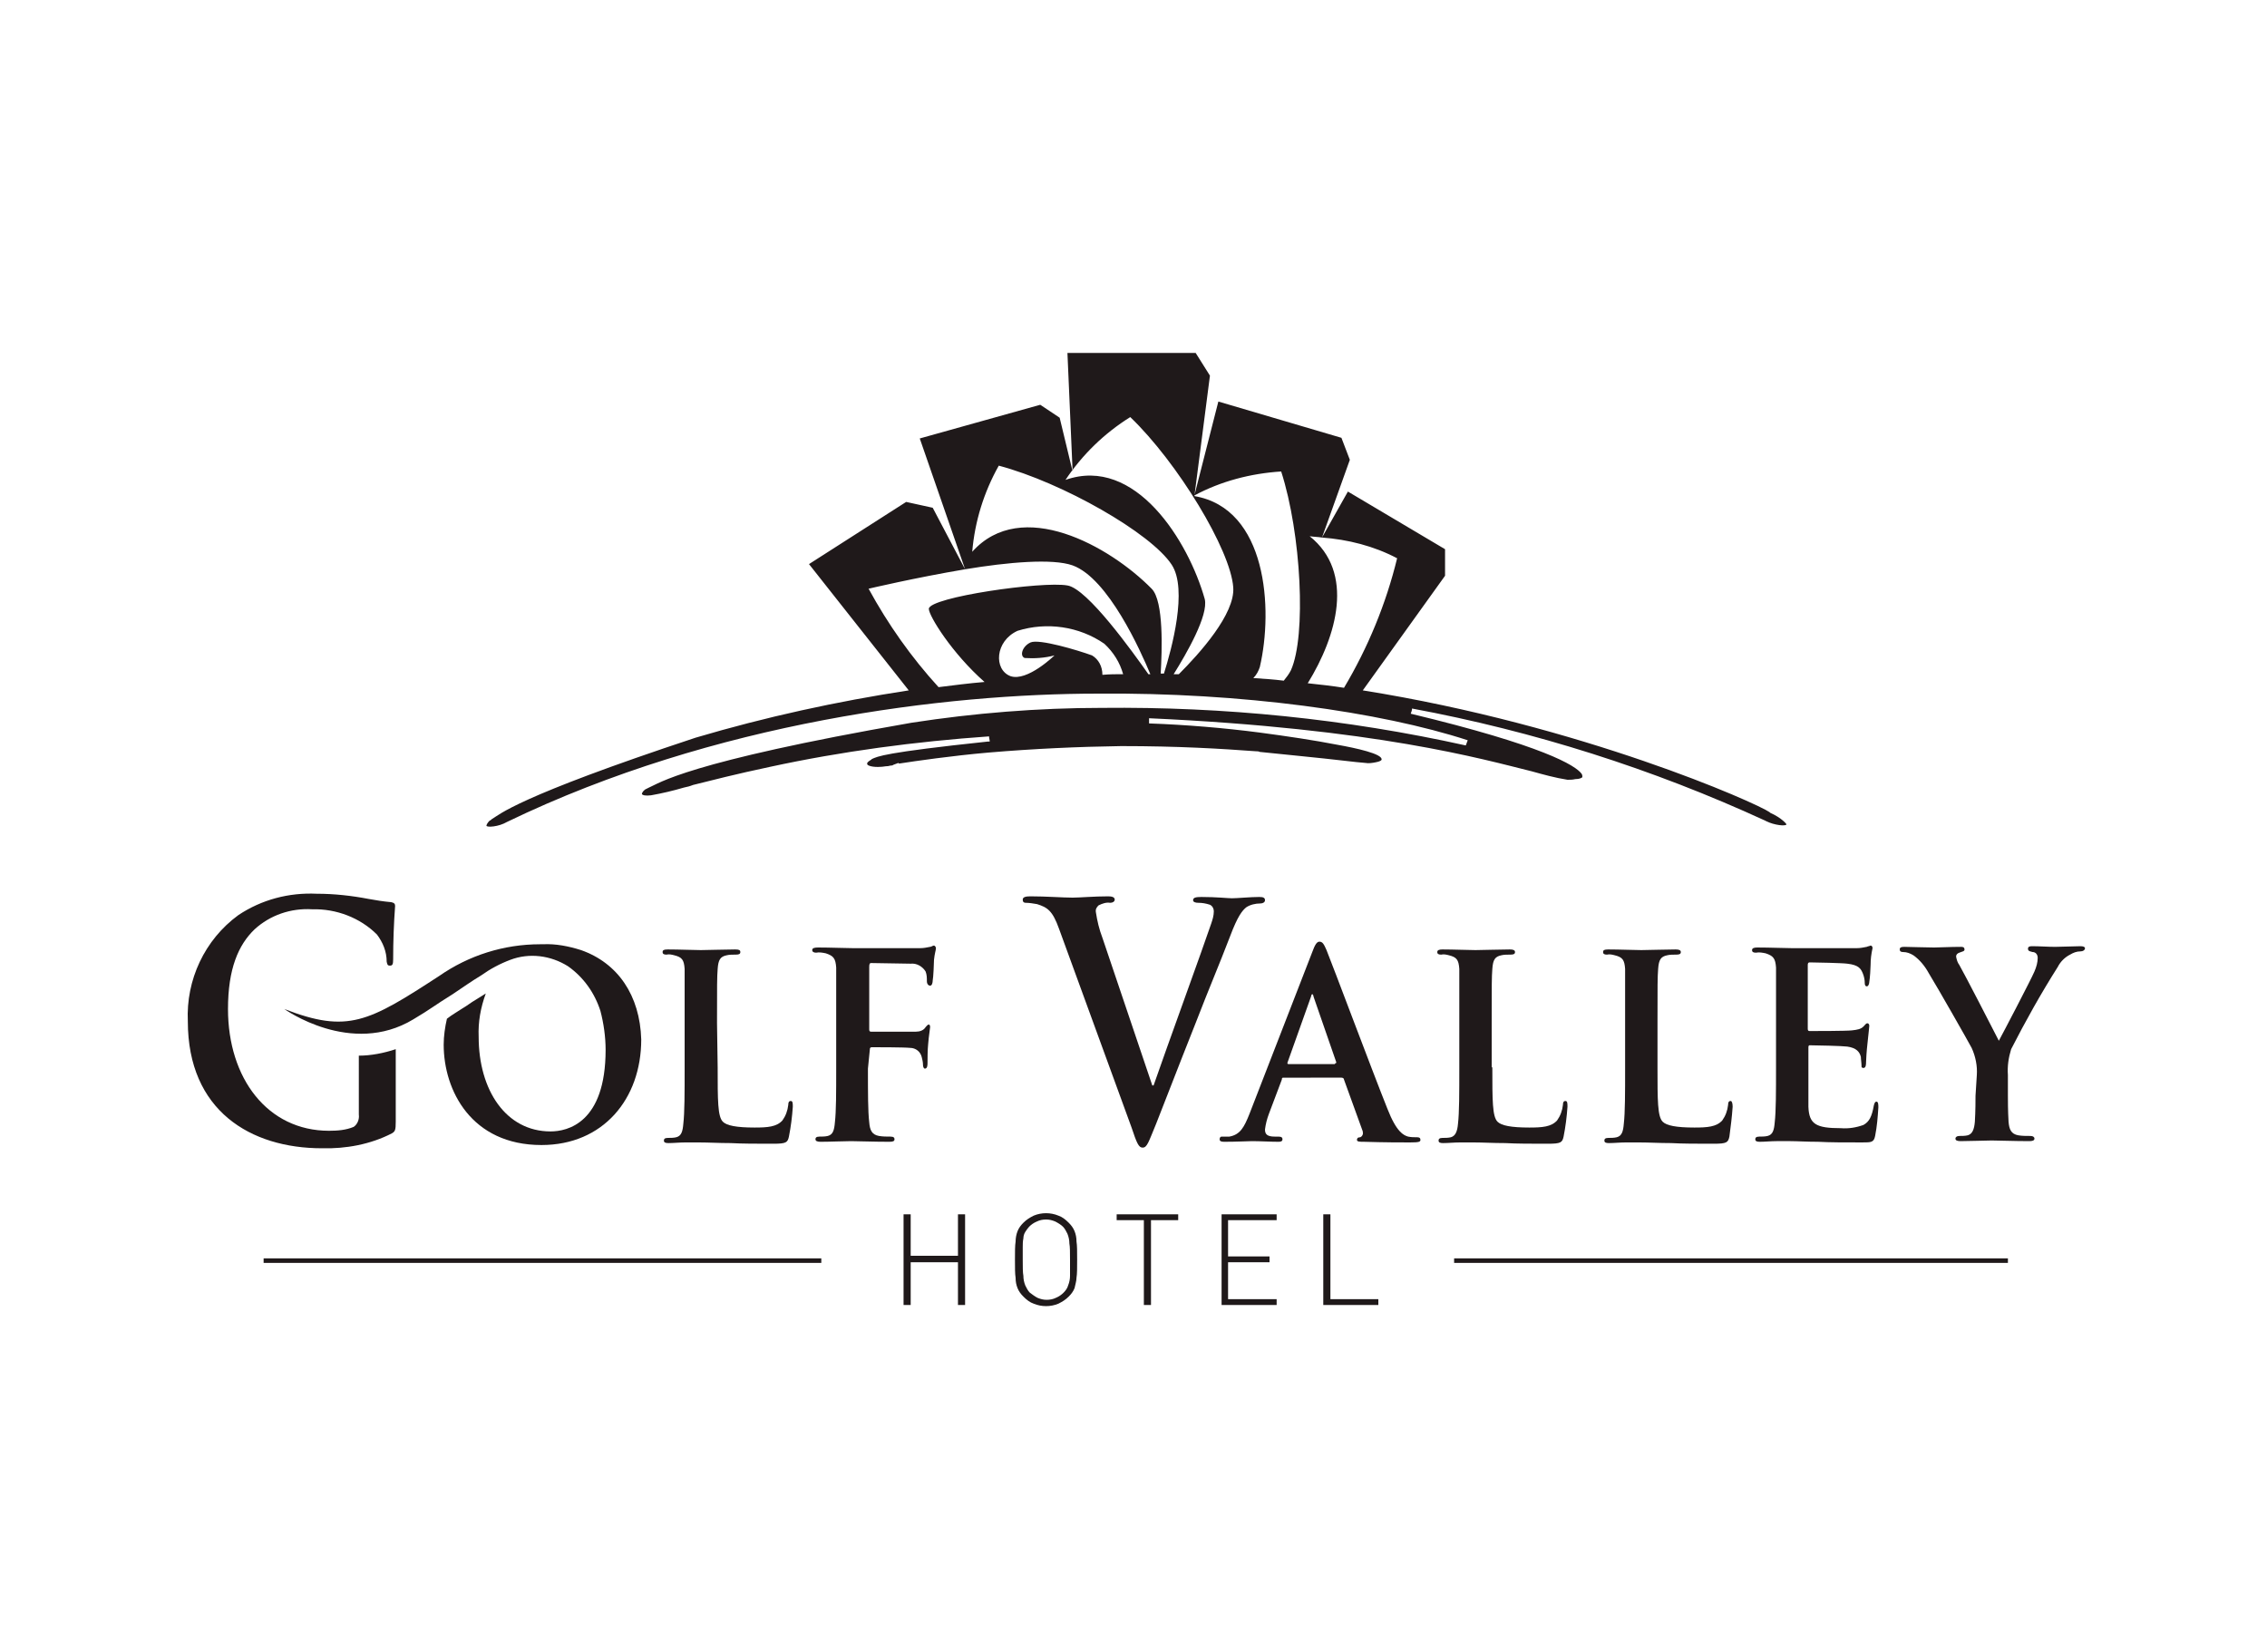 <?xml version="1.0" encoding="utf-8"?>
<!-- Generator: Adobe Illustrator 21.1.0, SVG Export Plug-In . SVG Version: 6.00 Build 0)  -->
<svg version="1.1" id="Layer_1" xmlns="http://www.w3.org/2000/svg" xmlns:xlink="http://www.w3.org/1999/xlink" x="0px" y="0px"
	 viewBox="0 0 350 255.1" style="enable-background:new 0 0 350 255.1;" xml:space="preserve">
<style type="text/css">
	.st0{fill:#1F191A;}
</style>
<g>
	<path class="st0" d="M273.3,125.5l-0.1-0.1c0,0,0,0,0,0c-2-1.4-28.9-13.4-62.8-18.8l12.7-17.7v-4.1l-15-8.9l-4,7.1
		c4,0.3,8,1.3,11.6,3.2c-1.7,7-4.5,13.8-8.2,20c-1.9-0.3-3.7-0.5-5.6-0.7c4.5-7.3,7.3-17.1,0.3-22.7c0.7,0.1,1.3,0.1,1.9,0.2l4.3-12
		l-1.3-3.4l-19-5.6l-3.7,14.5c4.1-2.2,8.7-3.4,13.4-3.7c3.1,9.6,3.9,25.4,1.5,30.7c-0.3,0.6-0.7,1.1-1.1,1.6
		c-1.6-0.2-3.1-0.3-4.7-0.4c0.5-0.5,0.8-1.1,1-1.7c2.1-9,1.1-24.5-10.1-26.4l-0.1,0.4l0.1-0.4h0h0l2.4-18.6l-2.2-3.5h-19.8l0.8,18.3
		l-2-8.3l-3-2l-18.6,5.2l7,20.2c6.6-1.1,13.5-1.7,16.6-0.6c5.5,2,10.5,13.2,12,16.8h-0.3c-2.4-3.4-9.4-13.2-12.5-13.7
		c-3.8-0.7-21.3,1.8-21.4,3.6c0,1.1,3.6,6.9,8.6,11.3c-2.4,0.2-4.7,0.5-7.1,0.8c-4.2-4.6-7.8-9.7-10.8-15.2c0,0,7.2-1.7,14.9-3
		l-5-9.5l-4.1-0.9l-15,9.6l15.4,19.5c-11.1,1.7-22.1,4.1-32.9,7.3c-27.8,9.2-30.3,11.9-31.5,12.6c-0.1,0.1-0.2,0.2-0.3,0.2
		c-0.4,0.4-0.5,0.7-0.5,0.8c0,0.1,0.4,0.2,1.1,0.1c0.7-0.1,1.4-0.3,2.1-0.7c32.1-15.5,67.8-19.8,91.2-19.8
		c22.1-0.2,43.6,2.8,57.1,7.2c-0.1,0.3-0.2,0.5-0.3,0.8c-18.5-4.1-37.3-6-56.2-5.8c-9.8,0-19.7,0.8-29.4,2.3c-35,6.1-39,9.4-40.5,10
		c-0.2,0.1-0.4,0.2-0.6,0.3c-0.4,0.3-0.5,0.6-0.5,0.7c0.1,0.2,0.6,0.3,1.4,0.2c1.7-0.3,3.4-0.7,5.1-1.2c0.5-0.1,0.9-0.2,1.4-0.4
		c2.8-0.7,6.7-1.7,11.9-2.8c11.1-2.4,22.4-3.9,33.8-4.7c0,0.3,0.1,0.5,0.1,0.8c-0.1,0-0.2,0-0.3,0c-16.1,1.7-17,2.3-17.9,2.7
		l-0.1,0.1c-0.5,0.3-0.7,0.5-0.6,0.7c0,0.2,0.8,0.5,2.1,0.4c0.3,0,0.7-0.1,1-0.1c0.2,0,0.4-0.1,0.6-0.1c0.1,0,0.2,0,0.3-0.1v0
		c0.3-0.1,0.5-0.2,0.8-0.3l0.1,0.1c2.6-0.4,8.1-1.2,13.8-1.7c7.1-0.6,13.8-0.9,20.5-1c8.8,0,15.4,0.4,20.8,0.8c0.2,0,0.4,0,0.6,0.1
		c2,0.2,3.9,0.4,5.9,0.6c6.1,0.6,8.9,1,10.4,1.1c0.5,0.1,1.1,0,1.6-0.1c0.6-0.1,0.9-0.3,0.9-0.4c0.2-0.9-4-1.8-6.8-2.3
		c-3.6-0.7-7.6-1.3-12.1-1.9c-5.4-0.7-11.3-1.2-17-1.4c0-0.3,0-0.5,0-0.8c35.1,1.6,51.4,6.3,59.1,8.2c1.8,0.5,3.6,1,5.5,1.3
		c0.4,0,0.8,0,1.2-0.1c0.7,0,1-0.2,1.1-0.3c0-0.2,0-0.3-0.1-0.5c-0.9-1.3-6-4.4-26.4-9.3c0.1-0.3,0.2-0.5,0.2-0.8
		c18.8,3.5,37.1,9.3,54.5,17.3c0.1,0,0.1,0.1,0.2,0.1c0.6,0.3,1.3,0.5,2,0.6c0.7,0.1,1.1,0,1.1-0.1
		C275.9,127.3,275.1,126.3,273.3,125.5 M174.5,64.4c7.3,7,15.5,20.5,15.9,26.3c0.3,4.1-5.2,10.2-8.4,13.4c-0.3,0-0.6,0-0.8,0
		c2-3.2,5.4-9.1,4.8-11.6c-2.5-8.9-10.7-22.2-21.5-18.4C167.1,70.2,170.5,66.9,174.5,64.4 M168.6,101.2c-2.2-0.8-8.2-2.6-9.5-2
		c-1.3,0.6-1.7,2.1-0.9,2.4c1.5,0.1,3.1,0,4.6-0.4c0,0-4.2,4.1-6.8,3.2c-2.6-1-2.4-5.4,1.1-7c4.5-1.4,9.5-0.7,13.4,2
		c1.4,1.3,2.4,2.9,2.9,4.7c-1.1,0-2.1,0-3.2,0.1C170.2,102.9,169.6,101.8,168.6,101.2 M179.2,104c0.2-3.5,0.5-11.2-1.4-13.1
		c-6.5-6.6-20.1-14.2-27.7-5.7c0.4-4.7,1.8-9.2,4.1-13.3c9.8,2.6,23.5,10.4,26.7,15.3c2.5,3.8,0,13-1.2,16.8L179.2,104L179.2,104z"
		/>
	<rect x="224.5" y="194.3" class="st0" width="85.5" height="0.7"/>
	<polygon class="st0" points="149,201.5 147.9,201.5 147.9,194.9 140.6,194.9 140.6,201.5 139.5,201.5 139.5,187.5 140.6,187.5 
		140.6,193.9 147.9,193.9 147.9,187.5 149,187.5 	"/>
	<path class="st0" d="M166.3,194.5c0,1.3,0,2.2-0.1,2.8c0,0.5-0.2,1.1-0.3,1.6c-0.2,0.5-0.5,0.9-0.9,1.3c-0.5,0.5-1,0.8-1.6,1.1
		c-1.2,0.5-2.6,0.5-3.8,0c-0.6-0.2-1.1-0.6-1.6-1.1c-0.4-0.4-0.7-0.8-0.9-1.3c-0.2-0.5-0.3-1-0.3-1.6c-0.1-0.6-0.1-1.5-0.1-2.8
		c0-1.2,0-2.2,0.1-2.8c0-0.5,0.1-1.1,0.3-1.6c0.2-0.5,0.5-0.9,0.9-1.3c0.5-0.5,1-0.8,1.6-1.1c1.2-0.5,2.6-0.5,3.8,0
		c0.6,0.2,1.1,0.6,1.6,1.1c0.4,0.4,0.7,0.8,0.9,1.3c0.2,0.5,0.3,1,0.3,1.6C166.3,192.3,166.3,193.2,166.3,194.5 M165.2,194.5
		c0-1.1,0-2-0.1-2.5c0-0.5-0.1-1-0.3-1.5c-0.2-0.4-0.4-0.8-0.7-1.1c-0.3-0.3-0.8-0.6-1.2-0.8c-0.5-0.2-0.9-0.3-1.4-0.3
		c-0.5,0-1,0.1-1.4,0.3c-0.5,0.2-0.9,0.5-1.2,0.8c-0.2,0.2-0.4,0.5-0.6,0.8c-0.2,0.3-0.3,0.7-0.3,1c-0.1,0.5-0.1,0.9-0.1,1.4
		c0,0.5,0,1.2,0,1.9c0,1.1,0,2,0.1,2.5c0,0.5,0.1,1,0.3,1.5c0.2,0.4,0.4,0.8,0.7,1.1c0.4,0.3,0.8,0.6,1.2,0.8
		c0.5,0.2,0.9,0.3,1.4,0.3c0.5,0,1-0.1,1.4-0.3c0.5-0.2,0.9-0.5,1.2-0.8c0.3-0.3,0.6-0.7,0.7-1.1c0.2-0.5,0.3-1,0.3-1.5
		C165.2,196.4,165.2,195.6,165.2,194.5"/>
	<polygon class="st0" points="181.9,188.4 177.7,188.4 177.7,201.5 176.6,201.5 176.6,188.4 172.4,188.4 172.4,187.5 181.9,187.5 	
		"/>
	<polygon class="st0" points="197.1,201.5 188.6,201.5 188.6,187.5 197.1,187.5 197.1,188.4 189.6,188.4 189.6,194 196,194 
		196,194.9 189.6,194.9 189.6,200.6 197.1,200.6 	"/>
	<polygon class="st0" points="212.8,201.5 204.3,201.5 204.3,187.5 205.4,187.5 205.4,200.6 212.8,200.6 	"/>
	<rect x="40.7" y="194.3" class="st0" width="86.1" height="0.7"/>
	<path class="st0" d="M110.8,164.8c0,5.1,0,7.6,0.8,8.4c0.6,0.6,2.1,0.9,4.9,0.9c2,0,3.4-0.1,4.3-1.1c0.5-0.7,0.8-1.5,0.9-2.4
		c0-0.4,0.1-0.6,0.4-0.6c0.3,0,0.3,0.4,0.3,0.9c-0.1,1.5-0.3,3.1-0.6,4.6c-0.2,0.9-0.4,1.1-2.4,1.1c-2.6,0-4.8,0-6.6-0.1
		c-1.8,0-3.4-0.1-4.9-0.1c-0.4,0-1.2,0-2.1,0c-0.9,0-1.8,0.1-2.6,0.1c-0.5,0-0.7-0.1-0.7-0.4c0-0.2,0.1-0.4,0.6-0.4
		c0.4,0,0.9,0,1.3-0.1c0.8-0.2,1-0.9,1.1-2.1c0.2-1.7,0.2-4.8,0.2-8.5v-7c0-6,0-7.2,0-8.4c-0.1-1.4-0.4-1.8-1.6-2.1
		c-0.4-0.1-0.8-0.2-1.2-0.1c-0.4,0-0.6-0.1-0.6-0.4c0-0.3,0.2-0.4,0.8-0.4c1.7,0,4.1,0.1,5.1,0.1c0.9,0,3.9-0.1,5.3-0.1
		c0.6,0,0.8,0.1,0.8,0.4c0,0.3-0.2,0.4-0.7,0.4c-0.5,0-1,0-1.4,0.1c-1,0.2-1.3,0.7-1.4,2.1c-0.1,1.3-0.1,2.4-0.1,8.4L110.8,164.8z"
		/>
	<path class="st0" d="M134,165c0,3.8,0,6.6,0.2,8.3c0.1,1.2,0.4,1.9,1.5,2.1c0.6,0.1,1.2,0.1,1.8,0.1c0.5,0,0.6,0.2,0.6,0.4
		c0,0.3-0.2,0.4-0.8,0.4c-2.4,0-5-0.1-5.9-0.1c-1,0-3.3,0.1-4.7,0.1c-0.5,0-0.8-0.1-0.8-0.4c0-0.2,0.1-0.4,0.6-0.4
		c0.4,0,0.9,0,1.3-0.1c0.8-0.2,1-0.9,1.1-2.1c0.2-1.7,0.2-4.6,0.2-8.5v-7c0-6,0-7.2,0-8.4c-0.1-1.4-0.4-1.8-1.6-2.2
		c-0.5-0.1-1-0.2-1.5-0.1c-0.3,0-0.6-0.1-0.6-0.4c0-0.3,0.3-0.4,0.9-0.4c1.9,0,4.2,0.1,5.3,0.1c1.4,0,9.6,0,10.5,0
		c0.5,0,1-0.1,1.5-0.2c0.2,0,0.4-0.2,0.6-0.2c0.1,0,0.3,0.2,0.3,0.4c0,0.3-0.2,0.8-0.3,1.8c0,0.4-0.1,2.8-0.2,3.2
		c0,0.3-0.1,0.8-0.4,0.8c-0.2,0-0.5-0.2-0.5-0.7c0-0.5,0-1-0.2-1.5c-0.5-0.8-1.4-1.3-2.3-1.2l-6.1-0.1c-0.2,0-0.3,0.1-0.3,0.6v9.6
		c0,0.2,0,0.4,0.3,0.4l5.2,0c0.6,0,1.1,0,1.7,0c0.6,0,1.2-0.2,1.5-0.7c0.2-0.2,0.3-0.4,0.5-0.4c0.1,0,0.2,0.1,0.2,0.4
		c0,0.2-0.2,1.3-0.3,2.6c-0.1,0.8-0.1,2.6-0.1,2.9c0,0.3,0,0.9-0.4,0.9c-0.2,0-0.3-0.3-0.3-0.6c0-0.4-0.1-0.8-0.2-1.2
		c-0.2-0.8-0.9-1.4-1.8-1.4c-0.9-0.1-5.3-0.1-5.9-0.1c-0.2,0-0.3,0.1-0.3,0.3L134,165z"/>
	<path class="st0" d="M163.5,143.4c-1-2.8-1.8-3.3-3.4-3.8c-0.6-0.1-1.2-0.2-1.7-0.2c-0.4,0-0.5-0.2-0.5-0.5c0-0.4,0.5-0.5,1.2-0.5
		c2.4,0,5,0.2,6.5,0.2c1.1,0,3.3-0.2,5.5-0.2c0.5,0,1,0.1,1,0.5c0,0.3-0.3,0.5-0.7,0.5c-0.6-0.1-1.2,0.1-1.8,0.4
		c-0.3,0.3-0.5,0.6-0.4,1.1c0.2,1.3,0.5,2.6,1,3.9l7.7,22.8h0.2c1.9-5.5,7.8-21.7,8.9-25c0.2-0.6,0.4-1.2,0.4-1.9
		c0-0.4-0.2-0.8-0.6-1c-0.6-0.2-1.2-0.3-1.8-0.3c-0.4,0-0.8-0.1-0.8-0.4c0-0.4,0.4-0.5,1.3-0.5c2.3,0,4.1,0.2,4.7,0.2
		c0.8,0,2.9-0.2,4.2-0.2c0.6,0,0.9,0.1,0.9,0.5c0,0.3-0.3,0.5-0.7,0.5c-0.8,0-1.6,0.2-2.2,0.6c-0.6,0.5-1.3,1.3-2.5,4.5
		c-1.8,4.7-3,7.4-5.4,13.6c-2.9,7.3-5,12.8-6,15.3c-1.2,2.9-1.4,3.7-2.1,3.7c-0.6,0-0.9-0.7-1.7-3.1L163.5,143.4z"/>
	<path class="st0" d="M198.2,166.4c-0.2,0-0.3,0-0.3,0.3l-2,5.3c-0.3,0.8-0.5,1.6-0.6,2.4c0,0.7,0.3,1.1,1.5,1.1h0.6
		c0.5,0,0.6,0.2,0.6,0.4c0,0.3-0.2,0.4-0.6,0.4c-1.2,0-2.9-0.1-4.1-0.1c-0.4,0-2.4,0.1-4.3,0.1c-0.5,0-0.7-0.1-0.7-0.4
		c0-0.2,0.1-0.4,0.3-0.4c0,0,0.1,0,0.1,0c0.3,0,0.8,0,1.1,0c1.7-0.3,2.3-1.5,3.1-3.5l9.7-25c0.4-1.1,0.7-1.6,1.1-1.6
		c0.5,0,0.7,0.4,1.1,1.3c0.9,2.2,7,18.5,9.4,24.5c1.4,3.6,2.5,4.1,3.2,4.3c0.5,0.1,0.9,0.1,1.4,0.1c0.3,0,0.5,0.1,0.5,0.4
		c0,0.3-0.2,0.4-1.6,0.4c-1.3,0-4,0-7.1-0.1c-0.7,0-1.1,0-1.1-0.3c0-0.2,0.1-0.4,0.5-0.4c0.3-0.1,0.5-0.5,0.4-0.8c0,0,0,0,0-0.1
		l-2.9-8c0-0.2-0.2-0.3-0.4-0.3L198.2,166.4z M206.1,164.2c0.2,0,0.2-0.1,0.2-0.2l-3.5-10.1c0-0.1-0.1-0.4-0.2-0.4
		c-0.1,0-0.2,0.3-0.2,0.4l-3.6,10.1c-0.1,0.2,0,0.3,0.1,0.3H206.1z"/>
	<path class="st0" d="M230.4,164.8c0,5.1,0,7.6,0.8,8.4c0.6,0.6,2.1,0.9,4.9,0.9c2,0,3.4-0.1,4.3-1.1c0.5-0.7,0.8-1.5,0.9-2.4
		c0-0.4,0.1-0.6,0.4-0.6c0.3,0,0.3,0.4,0.3,0.9c-0.1,1.5-0.3,3.1-0.6,4.6c-0.2,0.9-0.4,1.1-2.4,1.1c-2.6,0-4.8,0-6.6-0.1
		c-1.9,0-3.4-0.1-4.9-0.1c-0.4,0-1.2,0-2.1,0c-0.9,0-1.8,0.1-2.6,0.1c-0.5,0-0.7-0.1-0.7-0.4c0-0.2,0.1-0.4,0.6-0.4
		c0.4,0,0.9,0,1.3-0.1c0.7-0.2,1-0.9,1.1-2.1c0.2-1.7,0.2-4.8,0.2-8.5v-7c0-6,0-7.2,0-8.4c-0.1-1.4-0.4-1.8-1.6-2.1
		c-0.4-0.1-0.8-0.2-1.2-0.1c-0.4,0-0.6-0.1-0.6-0.4c0-0.3,0.3-0.4,0.8-0.4c1.7,0,4.1,0.1,5.1,0.1c0.9,0,3.9-0.1,5.3-0.1
		c0.5,0,0.8,0.1,0.8,0.4c0,0.3-0.2,0.4-0.7,0.4c-0.5,0-1,0-1.4,0.1c-1,0.2-1.3,0.7-1.4,2.1c-0.1,1.3-0.1,2.4-0.1,8.4V164.8z"/>
	<path class="st0" d="M255.9,164.8c0,5.1,0,7.6,0.8,8.4c0.6,0.6,2.1,0.9,4.9,0.9c2,0,3.4-0.1,4.3-1.1c0.5-0.7,0.8-1.5,0.9-2.4
		c0-0.4,0.1-0.6,0.4-0.6c0.2,0,0.3,0.4,0.3,0.9c-0.1,1.5-0.3,3.1-0.5,4.6c-0.2,0.9-0.4,1.1-2.4,1.1c-2.6,0-4.8,0-6.6-0.1
		c-1.8,0-3.4-0.1-4.9-0.1c-0.4,0-1.2,0-2.1,0c-0.9,0-1.8,0.1-2.6,0.1c-0.5,0-0.7-0.1-0.7-0.4c0-0.2,0.1-0.4,0.6-0.4
		c0.4,0,0.9,0,1.3-0.1c0.8-0.2,1-0.9,1.1-2.1c0.2-1.7,0.2-4.8,0.2-8.5v-7c0-6,0-7.2,0-8.4c-0.1-1.4-0.4-1.8-1.6-2.1
		c-0.4-0.1-0.8-0.2-1.2-0.1c-0.4,0-0.6-0.1-0.6-0.4c0-0.3,0.2-0.4,0.8-0.4c1.7,0,4.1,0.1,5.1,0.1c0.9,0,3.9-0.1,5.3-0.1
		c0.5,0,0.8,0.1,0.8,0.4c0,0.3-0.2,0.4-0.7,0.4c-0.5,0-1,0-1.4,0.1c-1,0.2-1.3,0.7-1.4,2.1c-0.1,1.3-0.1,2.4-0.1,8.4V164.8z"/>
	<path class="st0" d="M274.2,157.8c0-6,0-7.2,0-8.4c-0.1-1.4-0.4-1.8-1.6-2.2c-0.5-0.1-1-0.2-1.5-0.1c-0.4,0-0.6-0.1-0.6-0.4
		c0-0.3,0.3-0.4,0.8-0.4c1.9,0,4.3,0.1,5.3,0.1c1.2,0,9.4,0,10.1,0c0.5,0,1-0.1,1.5-0.2c0.2-0.1,0.4-0.1,0.6-0.2
		c0.2,0,0.3,0.2,0.3,0.4c-0.2,0.9-0.3,1.7-0.3,2.6c0,0.4-0.1,2.1-0.2,2.6c0,0.2-0.1,0.7-0.4,0.7c-0.2,0-0.3-0.2-0.3-0.5
		c0-0.5-0.1-1-0.3-1.5c-0.3-0.7-0.6-1.3-2.4-1.5c-0.6-0.1-5-0.2-5.8-0.2c-0.2,0-0.3,0.1-0.3,0.4v9.8c0,0.2,0,0.4,0.3,0.4
		c0.8,0,5.6,0,6.5-0.1c0.9-0.1,1.4-0.2,1.8-0.6c0.3-0.3,0.4-0.5,0.6-0.5c0.2,0,0.3,0.2,0.3,0.4c0,0.2-0.1,0.9-0.3,2.9
		c-0.1,0.8-0.2,2.4-0.2,2.7c0,0.3,0,0.9-0.4,0.9c-0.2,0-0.3-0.1-0.3-0.2c0,0,0-0.1,0-0.1c0-0.5-0.1-1-0.1-1.4
		c-0.2-0.8-0.7-1.4-2.1-1.6c-0.7-0.1-4.9-0.2-5.8-0.2c-0.2,0-0.2,0.2-0.2,0.4v3.2c0,1.3,0,4.7,0,5.9c0.1,2.7,1.2,3.3,5,3.3
		c1.2,0.1,2.4-0.1,3.5-0.5c0.9-0.5,1.3-1.3,1.6-3c0.1-0.4,0.2-0.6,0.4-0.6c0.3,0,0.3,0.5,0.3,0.9c-0.1,1.5-0.2,2.9-0.5,4.4
		c-0.2,1-0.6,1-2,1c-2.8,0-5,0-6.8-0.1c-1.8,0-3.2-0.1-4.3-0.1c-0.4,0-1.2,0-2.1,0c-0.9,0-1.8,0.1-2.6,0.1c-0.5,0-0.7-0.1-0.7-0.4
		c0-0.2,0.1-0.4,0.6-0.4c0.4,0,0.9,0,1.3-0.1c0.8-0.2,1-0.9,1.1-2.1c0.2-1.7,0.2-4.8,0.2-8.5L274.2,157.8z"/>
	<path class="st0" d="M305.2,166c0.1-1.4-0.2-2.9-0.8-4.2c-0.3-0.6-5.3-9.4-6.6-11.5c-0.6-1.1-1.4-2.1-2.4-2.8
		c-0.5-0.3-1-0.5-1.6-0.5c-0.3,0-0.5-0.1-0.5-0.4c0-0.3,0.2-0.4,0.7-0.4c0.6,0,3.4,0.1,4.6,0.1c0.8,0,2.5-0.1,4.2-0.1
		c0.3,0,0.5,0.1,0.5,0.4c0,0.3-0.3,0.3-0.8,0.5c-0.3,0.1-0.5,0.3-0.5,0.6c0.1,0.5,0.2,0.9,0.5,1.3c0.7,1.2,5.5,10.5,6.1,11.7
		c0.5-0.9,5-9.5,5.5-10.7c0.3-0.7,0.5-1.4,0.5-2.1c0-0.5-0.3-0.9-0.8-0.9c-0.3-0.1-0.7-0.1-0.7-0.5c0-0.3,0.2-0.4,0.6-0.4
		c1.2,0,2.5,0.1,3.6,0.1c0.8,0,3.2-0.1,3.9-0.1c0.4,0,0.7,0.1,0.7,0.3c0,0.3-0.3,0.5-0.7,0.5c-0.6,0-1.1,0.2-1.6,0.5
		c-0.8,0.4-1.5,1.1-1.9,1.9c-2.6,4.1-5,8.4-7.2,12.7c-0.4,1.3-0.6,2.6-0.5,4v3.2c0,0.7,0,2.3,0.1,4c0.1,1.2,0.4,1.9,1.5,2.1
		c0.6,0.1,1.2,0.1,1.9,0.1c0.4,0,0.6,0.2,0.6,0.4c0,0.3-0.3,0.4-0.8,0.4c-2.3,0-4.8-0.1-5.8-0.1c-0.9,0-3.4,0.1-4.8,0.1
		c-0.5,0-0.8-0.1-0.8-0.4c0-0.2,0.2-0.4,0.6-0.4c0.4,0,0.9,0,1.3-0.1c0.7-0.2,1-0.9,1.1-2.1c0.1-1.7,0.1-3.3,0.1-4L305.2,166z"/>
	<path class="st0" d="M55.4,167.4v4.7c0.1,0.7-0.2,1.5-0.8,1.9c-1.2,0.5-2.5,0.6-3.8,0.6c-9.5,0-15.6-8.1-15.6-18.8
		c0-6.2,1.6-9.9,4.1-12.3c2.4-2.2,5.6-3.3,8.9-3.1c3.7-0.1,7.4,1.3,10,3.9c0.9,1.2,1.5,2.6,1.5,4.2c0.1,0.4,0.1,0.6,0.5,0.6
		c0.4,0,0.5-0.2,0.5-1c0-2.7,0.1-5.5,0.3-8.2c0-0.3-0.1-0.5-0.6-0.6c-1.2-0.1-2.4-0.3-3.5-0.5c-2.6-0.5-5.3-0.8-8-0.8
		c-4.3-0.2-8.5,0.9-12.1,3.3c-5.2,3.8-8.1,10-7.8,16.4c0,13.8,9.7,19.6,20.7,19.6c3.7,0.1,7.5-0.6,10.8-2.3c0.5-0.3,0.6-0.5,0.6-1.8
		v-5.5c0-2.3,0-4.2,0-5.7c-1.8,0.6-3.8,1-5.7,1V167.4z"/>
	<path class="st0" d="M89.7,146.7c-1.9-0.6-3.9-1-5.9-0.9c-0.1,0-0.3,0-0.4,0c-5.6,0-11,1.7-15.6,4.9c-10.9,7.1-14.1,8.9-23.9,5.1
		c0,0,10.3,7.4,19.9,1.6c2.7-1.6,3.2-2.1,6.1-3.9c1.5-1,2.9-2,4.4-2.9c1.4-1,2.9-1.8,4.5-2.4c2.9-1.1,6.2-0.7,8.9,1
		c2.4,1.7,4.1,4.1,5,6.9c0.5,1.9,0.8,4,0.8,6c0,11.3-5.9,12.6-8.5,12.6c-6.9,0-11.1-6.4-11.1-14.6c-0.1-2.3,0.3-4.5,1.1-6.7l-1.6,1
		c-0.7,0.4-1.3,0.9-2,1.3l-1.1,0.7c-0.5,0.3-0.9,0.6-1.3,0.9c-0.3,1.3-0.5,2.7-0.5,4c0,7.1,4.3,15.5,15.1,15.5
		c9.5,0,15.4-7.1,15.4-16.3C98.8,153.7,95.4,148.7,89.7,146.7"/>
</g>
</svg>
